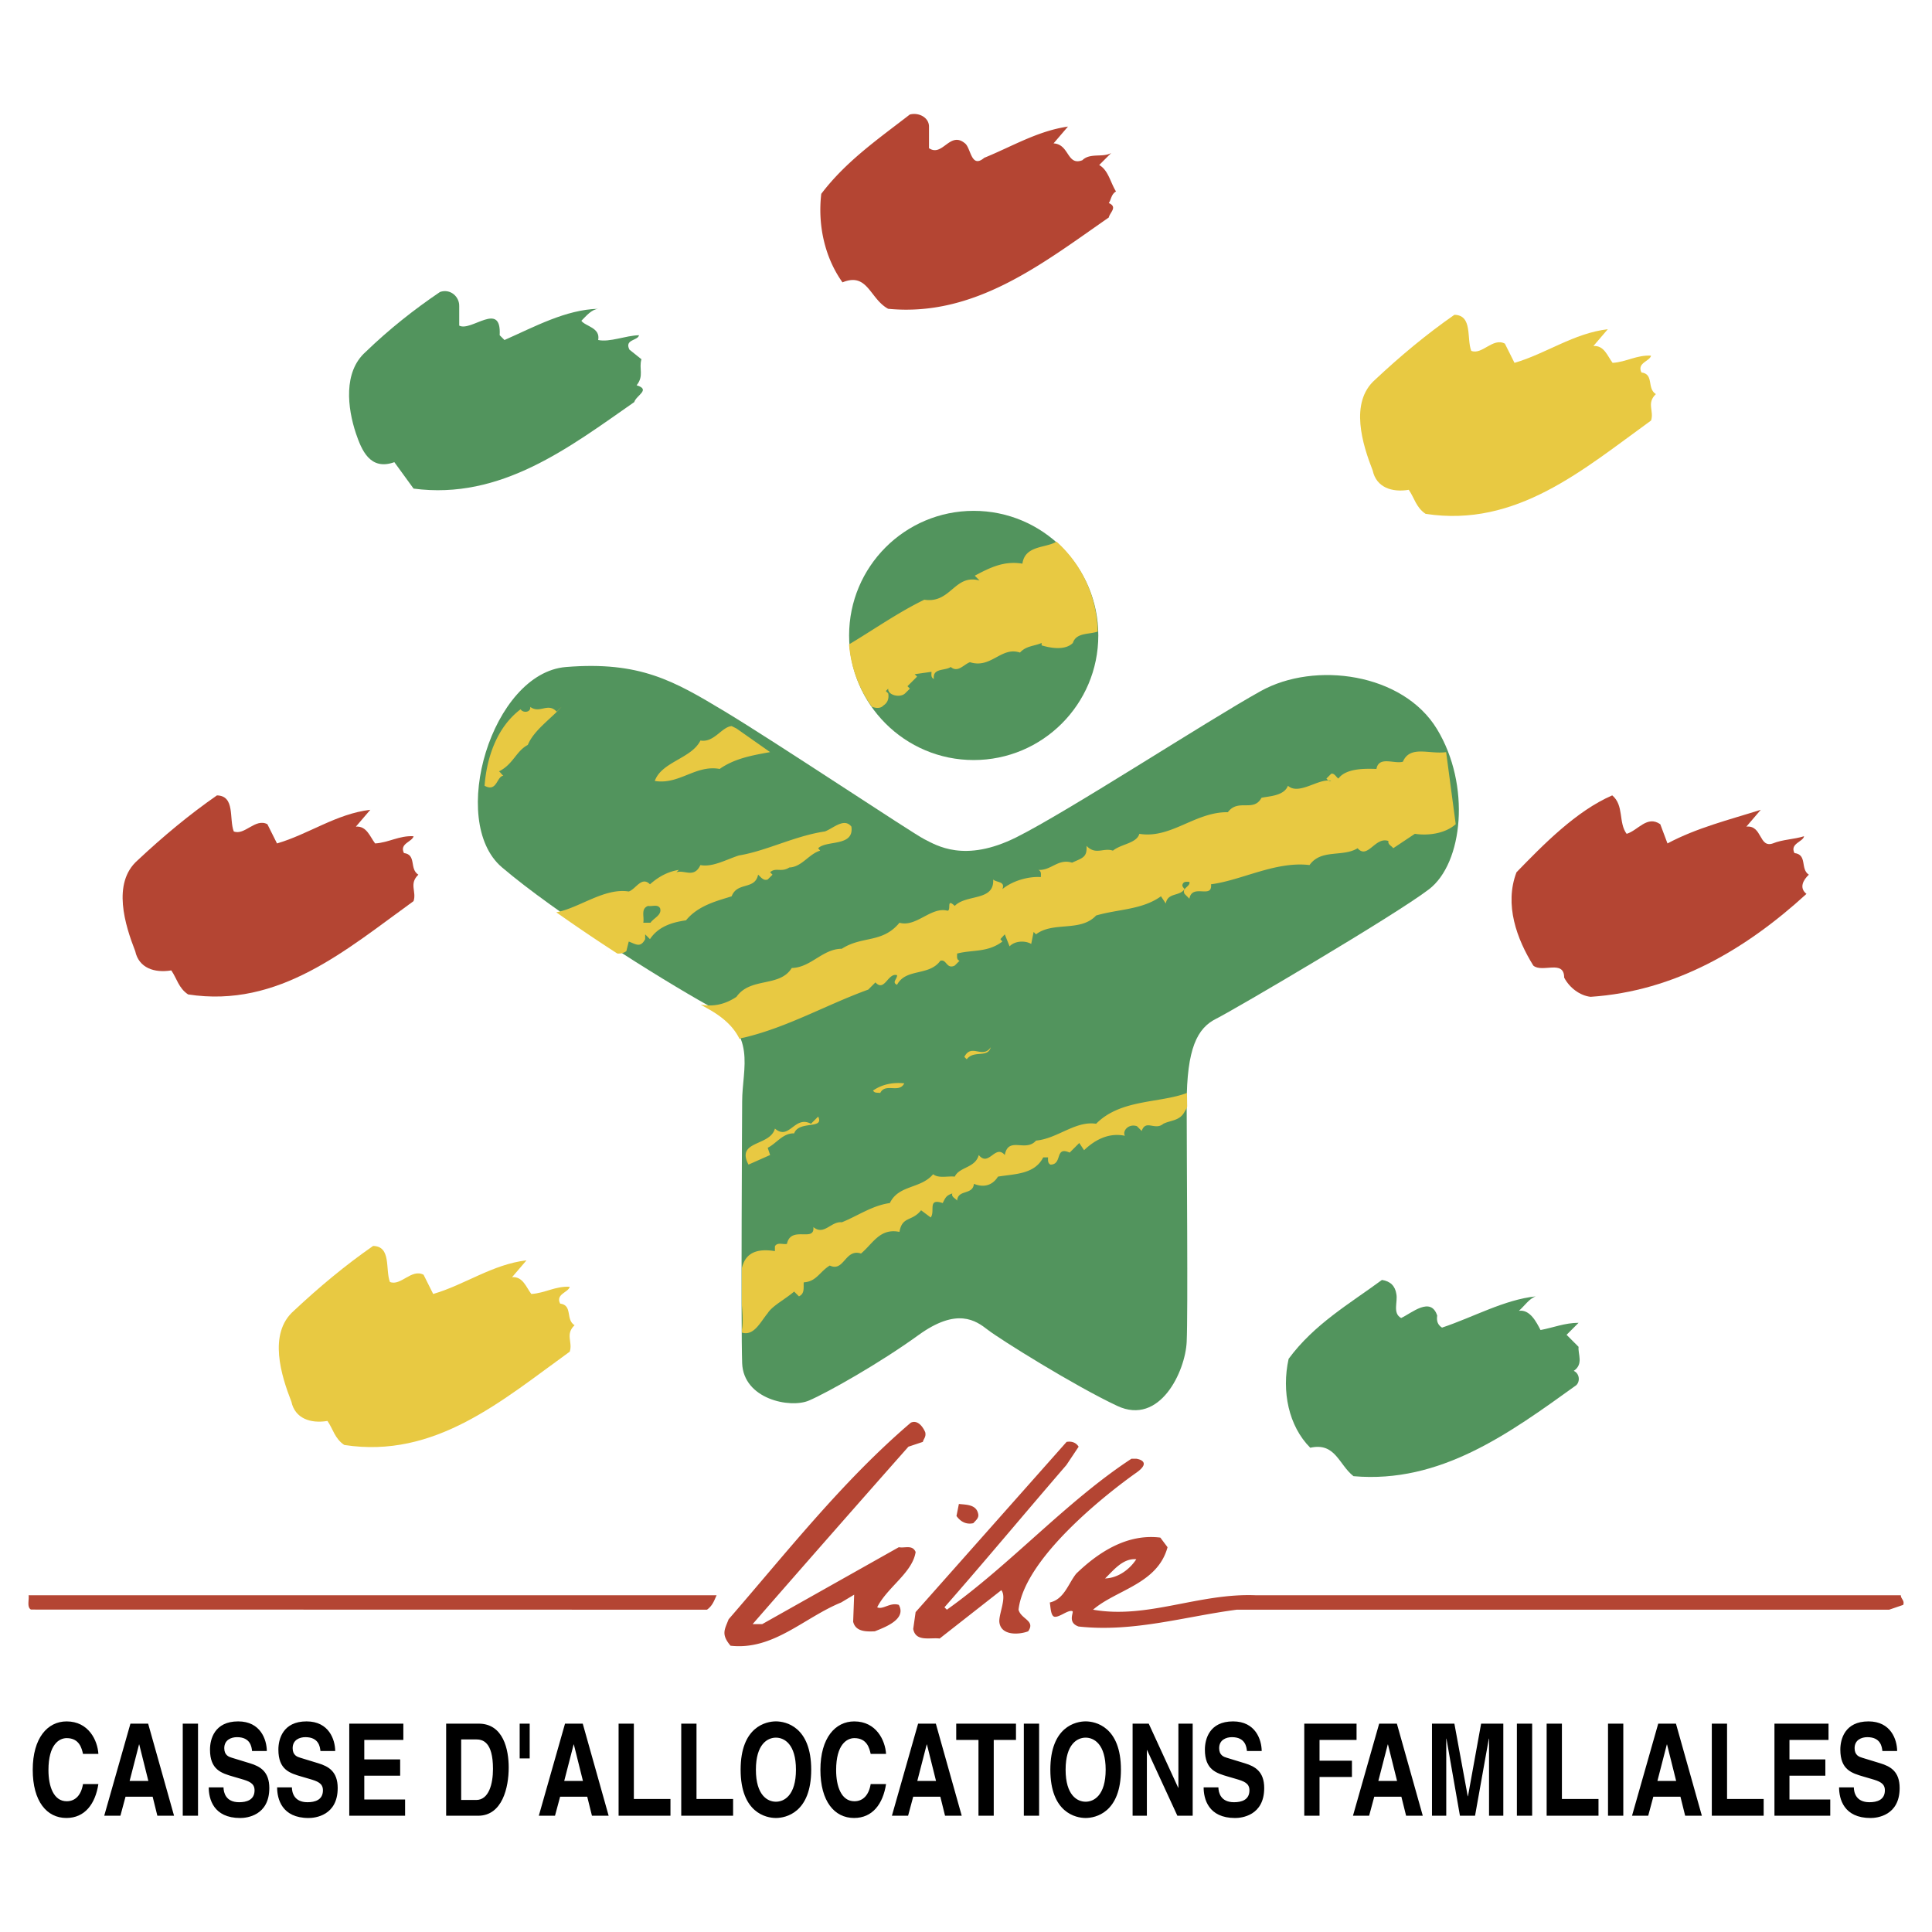 <svg xmlns="http://www.w3.org/2000/svg" width="2500" height="2500" viewBox="0 0 192.756 192.756"><g fill-rule="evenodd" clip-rule="evenodd"><path fill="#fff" d="M0 0h192.756v192.756H0V0z"/><path d="M92.312 142.898c.1.47-.16.64-.24.959l-1.438.48a3233.477 3233.477 0 0 0-15.543 17.7h.959l13.625-7.672c.599.12 1.358-.279 1.678.479-.319 2.078-2.837 3.517-3.836 5.515.56.279 1.279-.52 2.158-.24.799 1.438-1.399 2.237-2.397 2.638-.879.039-1.918.039-2.158-.959l.1-2.697-1.298.779c-3.716 1.518-6.763 4.795-11.038 4.314-.959-1.148-.589-1.598-.189-2.637 5.793-6.673 11.387-13.824 18.18-19.618.718-.319 1.237.481 1.437.959zM107.615 144.338l-1.219 1.827c-4.395 5.095-8.172 9.64-12.167 14.195l.24.239c6.353-4.515 11.946-10.828 18.419-15.063h.48s1.678.22 0 1.398-11.117 8.121-11.748 13.665c.24.959 1.719 1.079.959 2.158-.959.359-2.756.439-2.877-.959-.039-.84.76-2.428.201-3.146l-6.154 4.824c-.959-.119-2.397.359-2.637-.959l.239-1.678 15.063-16.982c.482-.079.922.041 1.201.481zM97.586 151.01c.121.439-.24.68-.479.959-.72.16-1.279-.159-1.679-.719l.24-1.199c.72.08 1.719.041 1.918.959zM116.486 154.366c-1 3.677-5.115 4.235-7.432 6.233 5.434.959 10.547-1.678 16.262-1.438h64.33c0 .36.398.52.238.959l-1.398.479h-65.088c-5.195.68-10.309 2.277-15.783 1.679-1.17-.399-.438-1.451-.619-1.528-.416-.178-1.314.65-1.799.549-.375-.079-.385-1.039-.459-1.418 1.439-.32 1.838-1.879 2.637-2.877 2.357-2.277 5.195-3.996 8.391-3.597l.72.959zm-6.234 3.117c1.279-.04 2.438-.88 3.117-1.918-1.359-.12-2.318 1.16-3.117 1.918zM71.495 159.161c-.24.52-.399 1.039-.959 1.438l-67.446-.013c-.439-.24-.16-1.026-.24-1.426h68.645v.001zM92.686 12.628v2.157c1.358.919 2.078-1.758 3.596-.479.599.479.599 2.558 1.917 1.438 2.756-1.119 5.314-2.677 8.352-3.116l-1.439 1.678c1.598.08 1.318 2.278 2.877 1.678.76-.759 2.037-.24 2.877-.719l-1.199 1.199c.92.52 1.119 1.758 1.678 2.637-.479.28-.479.799-.719 1.159.92.399.08.959 0 1.438-6.672 4.635-13.385 9.949-22.015 9.11-1.838-1-2.038-3.676-4.555-2.637-1.798-2.518-2.477-5.754-2.118-8.831 2.478-3.276 5.794-5.554 8.831-7.912.877-.239 1.917.281 1.917 1.2z" fill="#b44533"/><path d="M45.816 30.568v1.918c1.199.639 4.235-2.518 4.036.959l.479.479c2.997-1.318 6.113-3.037 9.35-3.116-.679.08-1.159.679-1.678 1.198.4.56 1.918.68 1.678 1.918 1.199.24 2.677-.439 4.076-.479-.12.559-1.478.399-.959 1.438l1.199.959c-.279.959.28 1.638-.479 2.597 1.438.439-.04.999-.24 1.678-6.473 4.515-13.305 9.79-22.016 8.631l-1.917-2.637c-2.438.879-3.277-1.239-3.836-2.877-.839-2.518-1.279-6.113.958-8.111 2.358-2.277 4.835-4.235 7.433-5.993 1.038-.36 1.956.479 1.916 1.438z" fill="#52945d"/><path d="M23.321 82.951c1.079.439 2.157-1.358 3.356-.719l.959 1.918c3.156-.919 5.914-2.957 9.31-3.357l-1.438 1.679c1.079-.08 1.398.999 1.917 1.678 1.359-.08 2.397-.799 3.836-.719-.12.559-1.438.719-.959 1.678 1.279.16.52 1.598 1.438 2.158-.959.919-.16 1.678-.479 2.637-6.752 4.875-13.425 10.708-22.495 9.31-.959-.639-1.119-1.598-1.678-2.397-1.678.28-3.237-.239-3.596-1.917-.999-2.558-2.357-6.793.24-9.07 2.557-2.397 5.154-4.555 7.911-6.473 1.838.038 1.198 2.355 1.678 3.594z" fill="#b44533"/><path d="M38.904 127.902c1.079.439 2.158-1.358 3.356-.72l.959 1.918c3.157-.919 5.914-2.957 9.31-3.356l-1.438 1.679c1.079-.08 1.398.999 1.918 1.678 1.358-.08 2.397-.799 3.835-.719-.12.56-1.438.719-.959 1.678 1.279.16.52 1.599 1.439 2.158-.959.918-.16 1.678-.48 2.637-6.752 4.874-13.425 10.708-22.495 9.31-.959-.639-1.119-1.598-1.679-2.397-1.678.28-3.236-.239-3.596-1.917-.999-2.558-2.357-6.793.24-9.07 2.557-2.397 5.154-4.556 7.912-6.474 1.838.039 1.198 2.357 1.678 3.595zM146.787 35.003c1.078.439 2.156-1.358 3.355-.719l.959 1.918c3.156-.919 5.914-2.957 9.311-3.356l-1.439 1.678c1.078-.08 1.398.999 1.918 1.678 1.359-.08 2.398-.799 3.836-.719-.119.559-1.438.719-.959 1.678 1.279.16.52 1.599 1.439 2.158-.959.919-.16 1.678-.48 2.637-6.752 4.875-13.426 10.708-22.496 9.31-.959-.639-1.117-1.599-1.678-2.397-1.678.28-3.236-.24-3.596-1.918-1-2.557-2.357-6.792.24-9.07 2.557-2.397 5.154-4.555 7.91-6.473 1.838.039 1.2 2.357 1.68 3.595z" fill="#e8c942"/><path d="M162.289 83.191c1.119-.32 2.037-1.878 3.357-.959l.719 1.918c2.916-1.559 6.152-2.358 9.309-3.357l-1.438 1.679c1.598-.16 1.238 2.157 2.637 1.678.959-.4 2.117-.4 3.117-.719-.08.559-1.439.719-.959 1.678 1.318.16.559 1.598 1.438 2.158-.559.519-.998 1.318-.238 1.917-6.074 5.554-13.146 9.709-21.537 10.269-1.078-.12-2.117-.919-2.637-1.918 0-1.838-2.197-.439-3.078-1.199-1.637-2.637-2.916-6.073-1.678-9.31 2.678-2.757 5.953-6.113 9.551-7.671 1.197.999.599 2.717 1.437 3.836z" fill="#b44533"/><path d="M139.314 129.101c.16.8-.4 1.918.479 2.397 1.041-.479 2.957-2.197 3.598-.239-.08.519.039.919.479 1.198 3.117-1.039 6.234-2.797 9.35-3.117-.678.24-1.119.959-1.678 1.439 1.119-.16 1.758 1.158 2.158 1.918 1.277-.24 2.438-.72 3.795-.72l-1.197 1.198 1.197 1.199c-.08.719.52 1.718-.479 2.397.6.28.639 1.079.238 1.438-6.672 4.795-13.545 9.829-22.215 9.07-1.479-1.159-1.799-3.396-4.314-2.837-2.158-2.158-2.877-5.634-2.158-8.871 2.557-3.476 6.113-5.514 9.309-7.871.839.122 1.319.602 1.438 1.401zM74.045 109.901c0-3.396 1.599-6.792-3.396-9.589-4.994-2.797-15.183-9.19-20.577-13.785-5.394-4.595-.999-19.379 6.393-19.979 7.392-.599 10.788 1.398 15.783 4.396 4.995 2.997 18.78 12.187 19.978 12.786 1.199.599 3.996 2.397 9.19-.2 5.193-2.597 18.979-11.587 24.373-14.584s14.184-1.798 17.58 3.796 2.598 13.385-.799 15.982c-3.396 2.598-19.379 11.986-21.242 12.92-1.865.932-2.932 2.93-2.932 8.523s.135 20.777 0 23.707c-.133 2.931-2.664 8.392-6.926 6.394s-11.721-6.659-12.918-7.592c-1.199-.933-3.064-2.265-6.926.533-3.862 2.797-9.057 5.727-10.921 6.526-1.865.799-6.526-.134-6.66-3.729-.132-3.596 0-26.105 0-26.105z" fill="#52945d"/><path d="M97.146 75.83c6.865 0 12.432-5.566 12.432-12.431 0-6.866-5.566-12.432-12.432-12.432-6.865 0-12.431 5.566-12.431 12.432.001 6.865 5.567 12.431 12.431 12.431z" fill="#52945d"/><path d="M60.667 95.131l.114.065-.101-.065h-.013zM118.416 109.047c-2.717 1.032-6.623.6-9.057 3.072-2.078-.319-3.836 1.479-5.994 1.678-1.039 1.199-2.756-.479-3.117 1.439-.957-1.119-1.598 1.238-2.596 0-.359 1.318-1.918 1.158-2.398 2.157-.719-.08-1.598.2-2.158-.24-1.238 1.479-3.436 1.039-4.315 2.877-1.758.24-3.196 1.279-4.795 1.918-1.079-.12-1.758 1.358-2.837.479.16 1.559-2.237-.199-2.637 1.679-.399.079-.959-.2-1.199.239v.479c-2.153-.349-3.006.454-3.3 1.706-.001 1.273-.001 2.508.001 3.654.077.921.134 1.796.008 2.471l.002.299c1.194.363 1.825-1.035 2.57-1.937.439-.72 1.758-1.398 2.637-2.157l.479.479c.6-.279.44-.878.479-1.398 1.279-.079 1.559-1.038 2.598-1.678 1.438.68 1.518-1.718 3.116-1.198 1.199-.999 1.878-2.558 3.836-2.158.279-1.598 1.238-.999 2.158-2.157l.959.719c.479-.639-.36-1.958 1.199-1.438.279-.56.359-.759.958-.958-.12.359.32.479.48.719.08-1.159 1.558-.52 1.677-1.679.879.36 1.799.24 2.398-.719 1.637-.28 3.635-.2 4.514-1.918h.48c0 .279-.041.56.24.719 1.238 0 .398-1.878 1.918-1.198l.959-.959.479.719c.959-.919 2.357-1.798 4.076-1.438-.279-.479.359-1.238 1.197-.959l.48.479c.4-1.198 1.318 0 2.158-.719.719-.359 1.637-.279 2.117-1.199l.234-.397.025-.142-.02-1.338a.03.03 0 0 0-.009.003zM144.281 75.04c-1.678.239-3.596-.719-4.316.959-.879.239-2.396-.6-2.637.719-1.119-.04-3.035-.08-3.795.959-.24-.16-.4-.559-.719-.479l-.48.479c.061.061.121.142.199.197.098.004.191.015.281.042a.29.29 0 0 1-.281-.042c-1.186-.05-3.002 1.445-4.035.522-.398 1.039-1.957 1.039-2.637 1.199-.799 1.479-2.318.04-3.357 1.438-3.275-.04-5.674 2.677-8.83 2.158-.279.959-1.797.999-2.637 1.678-.959-.32-1.719.479-2.637-.479.08 1.158-.4 1.198-1.439 1.678-1.398-.439-2.076.799-3.355.72.32.16.24.439.24.719-1.16-.081-2.758.319-3.836 1.199.318-.799-.6-.64-.92-.959.121 2.197-2.677 1.438-3.835 2.637-.879-.839-.319.439-.719.479-1.639-.439-3.117 1.678-4.795 1.199-1.718 2.077-3.716 1.278-5.754 2.597-1.918 0-3.077 1.878-4.994 1.918-1.199 1.958-4.116.879-5.515 2.877-1.232.822-2.42.993-3.581.771.271.155.533.304.779.442 1.682.941 2.615 1.952 3.114 3.007.07-.07.197-.122.408-.146 4.395-1.039 8.231-3.276 12.426-4.795l.719-.719c.919.999 1.239-.999 2.157-.72.04.36-.559.72 0 .959.88-1.678 3.197-.839 4.316-2.396.639-.2.599.879 1.438.479l.479-.479c-.319-.12-.239-.44-.239-.72 1.517-.399 3.037-.08 4.515-1.199l-.201-.24.439-.479.48 1.199c.52-.559 1.559-.599 2.158-.24l.24-1.199.238.24c1.719-1.318 4.436-.2 5.994-1.878 2.158-.639 4.594-.559 6.473-1.918l.48.719c.199-1.119 1.357-.679 1.877-1.438-.119-.16-.279-.28-.199-.479.119-.32.439-.24.678-.24.121.48-.799.6-.479 1.199l.479.479c.281-1.558 2.318.08 2.158-1.438 3.076-.4 6.434-2.317 9.83-1.918 1.158-1.639 3.316-.76 4.795-1.679.998 1.159 1.758-1.198 3.076-.719-.08.359.32.479.479.719l2.158-1.438c1.279.2 2.998 0 4.076-.959l-.957-7.191zM72.999 72.442c-.999.08-1.758 1.679-3.116 1.438-.879 1.798-3.876 2.118-4.555 4.036 2.438.4 4.076-1.638 6.473-1.199 1.478-1.039 3.236-1.358 5.034-1.678l-3.356-2.358-.48-.239zM62.49 94.898l.24-.959c.679.24 1.159.679 1.638-.24v-.479l.479.479c.919-1.398 2.517-1.718 3.596-1.878 1.238-1.518 3.196-1.958 4.555-2.397.56-1.478 2.317-.599 2.638-2.157.279.24.52.639.959.479l.479-.479-.24-.24c.56-.519 1.119.04 1.918-.479 1.239-.04 1.958-1.358 3.077-1.678l-.2-.24c.839-.839 3.596-.119 3.316-2.157-.719-.919-1.798.16-2.637.479-2.997.439-5.874 1.958-8.59 2.397-1.239.4-2.637 1.199-3.836.959-.64 1.358-1.598.439-2.397.719l.24-.239c-.959.16-1.878.559-2.877 1.438-.839-.839-1.398.479-2.118.719-2.43-.389-4.947 1.656-7.23 2.074a171.587 171.587 0 0 0 6.087 4.113c.307.028.615-.032.903-.234zm2.171-4.515c.399.08.958-.199 1.198.24.2.68-.639.959-.959 1.439h-.719c.12-.6-.279-1.399.48-1.679zM52.901 70.525c.08.559-.719.639-.959.239-2.438 1.838-3.396 4.955-3.596 7.632 1.247.677 1.194-.929 1.875-1.002-.156-.108-.279-.331-.436-.436 1.398-.679 1.718-2.038 2.876-2.637.6-1.479 2.397-2.677 3.356-3.796l-.479.479c-.879-.959-1.678.24-2.637-.479z" fill="#e8c942"/><path d="M49.597 77.437c-.108-.043-.2-.052-.283-.043.083.057.173.085.283.043zM96.213 105.446l.239.24c.719-.959 2.079-.08 2.397-1.199-.837 1.2-1.917-.439-2.636.959zM87.104 108.803c.16.279.44.2.719.24.52-1.039 1.878.079 2.397-.959-1.199-.12-2.238.119-3.116.719zM80.91 112.119c-1.638-.879-2.158 1.718-3.596.479-.479 1.798-3.916 1.159-2.637 3.596l2.157-.958-.239-.72c.879-.439 1.518-1.479 2.637-1.438.479-1.318 3.037-.359 2.397-1.678l-.719.719zM88.142 70.383c.439-.28.56-.719.479-1.199l-.24-.24.24-.24c-.08.64 1.159.959 1.678.479l.48-.479-.24-.24.959-.958-.24-.24 1.678-.24c0 .28-.08.56.24.719-.16-1.119 1.119-.799 1.678-1.199.719.599 1.279-.24 1.917-.479 2.119.679 3.117-1.598 4.996-.959.6-.679 1.438-.639 2.156-.959v.24c.92.279 2.357.52 3.117-.24.338-1.053 1.598-.832 2.479-1.136a12.403 12.403 0 0 0-4.115-8.977c-1.025.666-3.137.335-3.398 2.202-1.877-.319-3.316.44-4.754 1.199l.479.479c-2.517-.68-2.836 2.317-5.513 1.918-2.581 1.251-5.01 2.961-7.51 4.457a12.352 12.352 0 0 0 2.279 6.221c.376.145.862.206 1.155-.129z" fill="#e8c942"/><path d="M8.281 174.988c-.123-.547-.358-1.575-1.626-1.575-.736 0-1.821.61-1.821 3.188 0 1.638.521 3.11 1.821 3.11.849 0 1.442-.597 1.626-1.714h1.534c-.307 1.983-1.35 3.383-3.191 3.383-1.954 0-3.358-1.655-3.358-4.805 0-3.188 1.486-4.83 3.379-4.83 2.199 0 3.089 1.897 3.171 3.243H8.281zM13.872 174.045h.02l.91 3.641h-1.87l.94-3.641zm-1.349 5.215h2.707l.47 1.897h1.665l-2.585-9.189h-1.767l-2.615 9.189h1.614l.511-1.897zM19.756 181.157h-1.523v-9.189h1.523v9.189zM22.299 178.326c.011.512.216 1.482 1.56 1.482.728 0 1.538-.217 1.538-1.188 0-.716-.554-.907-1.341-1.138l-.785-.229c-1.181-.346-2.32-.678-2.32-2.697 0-1.022.437-2.813 2.81-2.813 2.245 0 2.849 1.829 2.859 2.954h-1.473c-.041-.409-.163-1.38-1.498-1.38-.581 0-1.274.269-1.274 1.099 0 .716.468.869.774.959l1.796.55c1.004.307 1.924.817 1.924 2.467 0 2.75-2.252 2.991-2.898 2.991-2.684 0-3.145-1.918-3.145-3.056h1.473v-.001zM29.122 178.326c.01.512.215 1.482 1.559 1.482.728 0 1.538-.217 1.538-1.188 0-.716-.554-.907-1.34-1.138l-.785-.229c-1.182-.346-2.32-.678-2.32-2.697 0-1.022.438-2.813 2.81-2.813 2.245 0 2.849 1.829 2.859 2.954H31.97c-.041-.409-.163-1.38-1.498-1.38-.582 0-1.274.269-1.274 1.099 0 .716.469.869.774.959l1.796.55c1.003.307 1.924.817 1.924 2.467 0 2.75-2.252 2.991-2.898 2.991-2.685 0-3.145-1.918-3.145-3.056h1.473v-.001zM40.242 173.591h-3.897v1.947h3.579v1.624h-3.579v2.372h4.071v1.623h-5.57v-9.189h5.396v1.623zM46.011 173.541h1.479c.657 0 1.695.219 1.695 2.944 0 1.517-.421 3.099-1.674 3.099h-1.5v-6.043zm-1.498 7.616h3.183c2.433 0 3.058-2.833 3.058-4.813 0-1.749-.513-4.376-2.997-4.376h-3.244v9.189zM51.848 171.97h.999v3.467h-.999v-3.467zM57.231 174.045h.021l.909 3.641h-1.869l.939-3.641zm-1.349 5.215h2.707l.47 1.897h1.666l-2.585-9.189h-1.768l-2.615 9.189h1.614l.511-1.897zM63.24 179.486h3.652v1.668h-5.175v-9.186h1.523v7.518zM69.49 179.486h3.652v1.668h-5.175v-9.186h1.523v7.518zM75.416 176.562c0-2.56 1.168-3.197 1.998-3.197s1.998.638 1.998 3.197-1.168 3.196-1.998 3.196-1.998-.636-1.998-3.196zm-1.524 0c0 4.296 2.548 4.819 3.521 4.819s3.521-.523 3.521-4.819-2.548-4.82-3.521-4.82-3.521.525-3.521 4.82zM86.868 174.988c-.123-.547-.358-1.575-1.626-1.575-.736 0-1.821.61-1.821 3.188 0 1.638.522 3.11 1.821 3.11.849 0 1.442-.597 1.626-1.714h1.534c-.307 1.983-1.35 3.383-3.191 3.383-1.954 0-3.359-1.655-3.359-4.805 0-3.188 1.487-4.83 3.379-4.83 2.199 0 3.089 1.897 3.171 3.243h-1.534zM92.458 174.045h.021l.909 3.641h-1.869l.939-3.641zm-1.348 5.215h2.707l.47 1.897h1.665l-2.584-9.189H91.6l-2.615 9.189H90.6l.51-1.897zM99.146 181.157h-1.523v-7.566h-2.22v-1.623h5.962v1.623h-2.219v7.566zM103.672 181.157h-1.524v-9.189h1.524v9.189zM106.316 176.562c0-2.56 1.168-3.197 1.998-3.197s1.998.638 1.998 3.197-1.168 3.196-1.998 3.196-1.998-.636-1.998-3.196zm-1.523 0c0 4.296 2.549 4.819 3.521 4.819s3.521-.523 3.521-4.819-2.549-4.82-3.521-4.82-3.521.525-3.521 4.82zM117.57 171.968h1.424v9.189h-1.527l-3.022-6.553h-.021v6.553H113v-9.189h1.609l2.942 6.399h.019v-6.399zM121.559 178.326c.012.512.217 1.482 1.561 1.482.727 0 1.537-.217 1.537-1.188 0-.716-.553-.907-1.34-1.138l-.785-.229c-1.182-.346-2.32-.678-2.32-2.697 0-1.022.438-2.813 2.811-2.813 2.244 0 2.848 1.829 2.857 2.954h-1.473c-.041-.409-.162-1.38-1.498-1.38-.58 0-1.273.269-1.273 1.099 0 .716.469.869.773.959l1.797.55c1.004.307 1.924.817 1.924 2.467 0 2.75-2.252 2.991-2.898 2.991-2.684 0-3.145-1.918-3.145-3.056h1.472v-.001zM131.65 181.157h-1.523v-9.189h5.217v1.623h-3.694v2.072h3.233v1.624h-3.233v3.87zM138.457 174.045h.021l.908 3.641h-1.869l.94-3.641zm-1.348 5.215h2.707l.471 1.897h1.664l-2.584-9.189H137.6l-2.615 9.189h1.613l.511-1.897zM149.986 181.155h-1.424v-7.689h-.021l-1.375 7.689h-1.508l-1.346-7.689h-.019v7.689h-1.424v-9.187h2.235l1.334 7.244h.021l1.312-7.244h2.215v9.187zM152.863 181.157h-1.523v-9.189h1.523v9.189zM155.832 179.486h3.65v1.668h-5.173v-9.186h1.523v7.518zM161.957 181.157h-1.525v-9.189h1.525v9.189zM166.301 174.045h.02l.91 3.641h-1.871l.941-3.641zm-1.35 5.215h2.707l.471 1.897h1.666l-2.586-9.189h-1.768l-2.615 9.189h1.615l.51-1.897zM172.309 179.486h3.652v1.668h-5.174v-9.186h1.522v7.518zM182.432 173.591h-3.897v1.947h3.58v1.624h-3.58v2.372h4.07v1.623h-5.568v-9.189h5.395v1.623zM184.957 178.326c.01.512.215 1.482 1.559 1.482.729 0 1.539-.217 1.539-1.188 0-.716-.555-.907-1.34-1.138l-.785-.229c-1.182-.346-2.32-.678-2.32-2.697 0-1.022.438-2.813 2.809-2.813 2.246 0 2.85 1.829 2.859 2.954h-1.473c-.041-.409-.164-1.38-1.498-1.38-.582 0-1.273.269-1.273 1.099 0 .716.469.869.773.959l1.797.55c1.004.307 1.924.817 1.924 2.467 0 2.75-2.252 2.991-2.898 2.991-2.684 0-3.145-1.918-3.145-3.056h1.472v-.001z"/></g></svg>